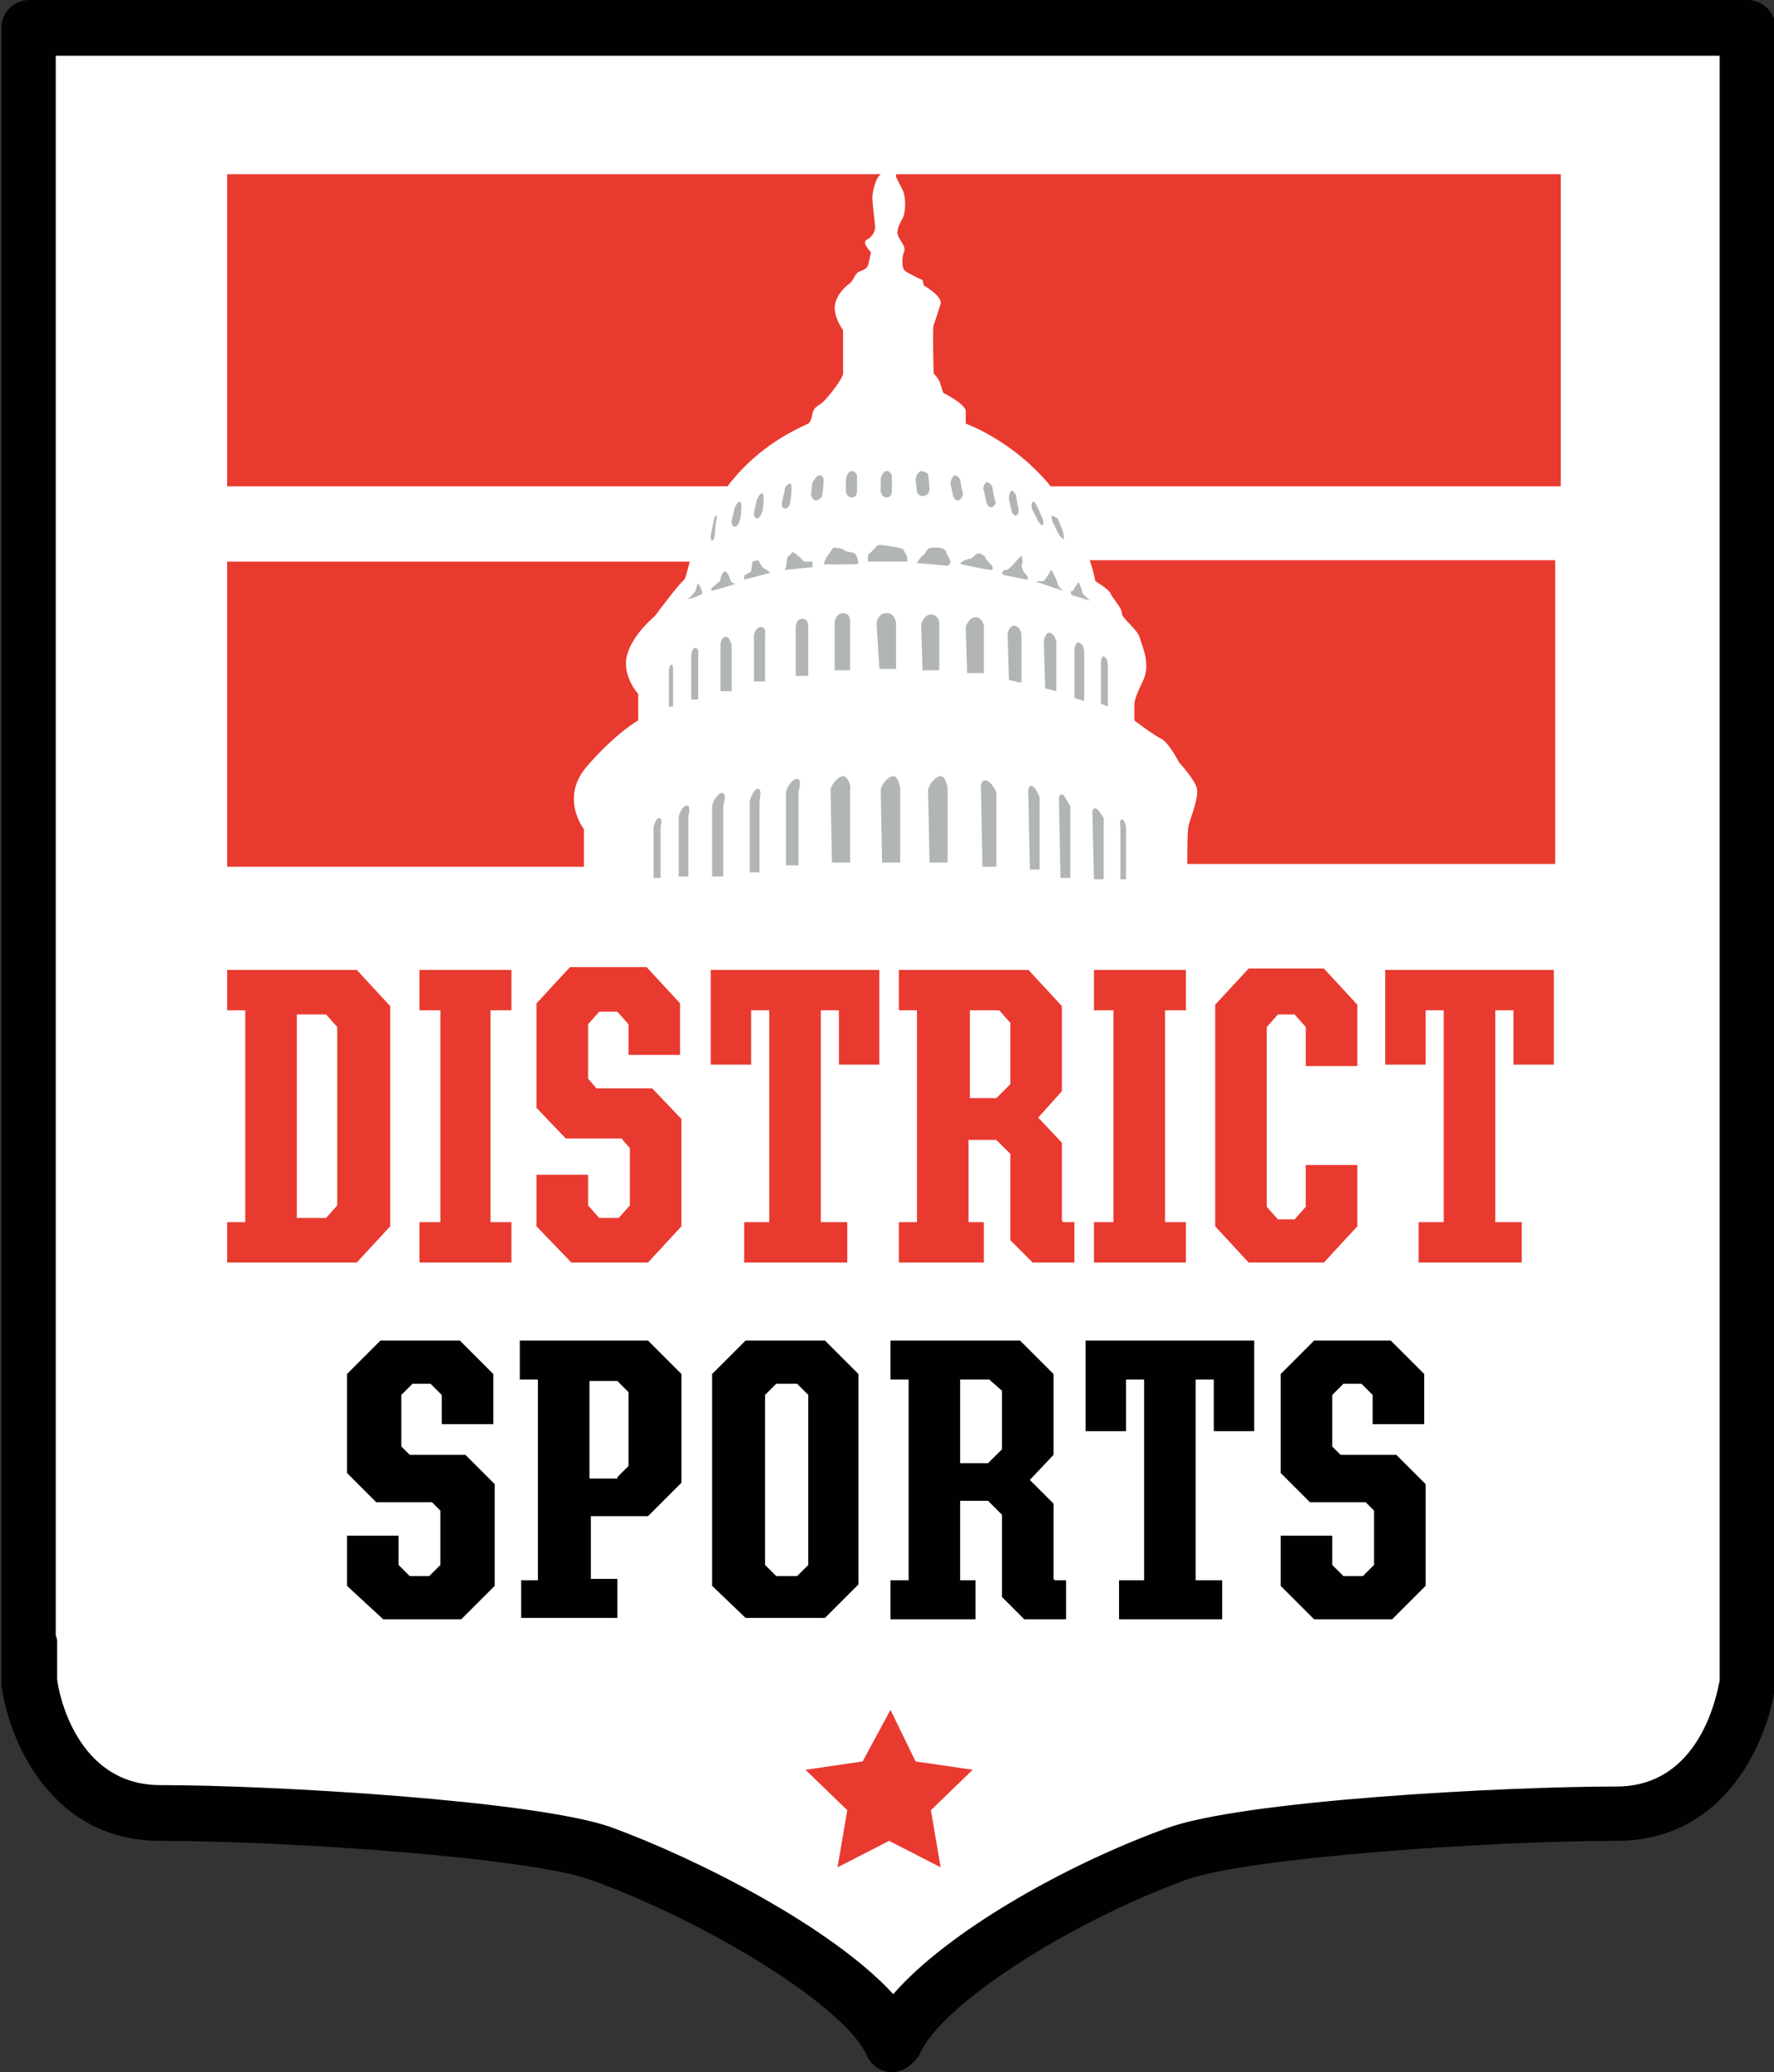 <?xml version="1.0" encoding="utf-8"?>
<!-- Generator: Adobe Illustrator 19.1.0, SVG Export Plug-In . SVG Version: 6.00 Build 0)  -->
<svg version="1.1" id="Layer_1" xmlns="http://www.w3.org/2000/svg" xmlns:xlink="http://www.w3.org/1999/xlink" x="0px" y="0px"
	 viewBox="0 0 127.3 148.7" style="enable-background:new 0 0 127.3 148.7;" xml:space="preserve">
<rect x="0" y="0" width="127.3" height="148.7" fill="#333333" stroke="none"/>
<style type="text/css">
	.st0{fill:#FFFFFF;}
	.st1{fill:#B2B5B6;}
	.st2{fill:#010101;}
	.st3{fill:#E93A30;}
</style>
<path class="st0" d="M125.3,2H2v115.7h0v2.9c0,0,1.2,9.5,9.4,9.5c8.2,0,26.6,1.1,31.6,2.9c8.4,3,19,9.3,21,13.7
	c1.9-4.4,11.8-10.5,20.3-13.6c5-1.8,23.4-2.9,31.6-2.9c8.2,0,9.4-9.5,9.4-9.5v-3h0V2z"/>
<path class="st1" d="M63.6,33.8C63.6,33.8,63.6,33.8,63.6,33.8c-0.2,0-0.4,0.4-0.4,0.6v0.9c0,0,0.1,0.4,0.4,0.4c0,0,0,0,0,0
	c0.3,0,0.4-0.2,0.4-0.5c0-0.3,0-1.1,0-1.1S63.9,33.8,63.6,33.8 M66.1,33.8C66.1,33.8,66,33.8,66.1,33.8c-0.3,0.1-0.4,0.5-0.4,0.6
	l0.1,0.9c0,0,0.1,0.3,0.4,0.3c0,0,0,0,0.1,0c0.3-0.1,0.4-0.3,0.4-0.5c0-0.3-0.1-1.1-0.1-1.1S66.3,33.8,66.1,33.8 M61.1,33.8
	C61.1,33.8,61.1,33.8,61.1,33.8c-0.2,0-0.4,0.4-0.4,0.6v0.9c0,0,0.1,0.4,0.4,0.4c0,0,0,0,0,0c0.3,0,0.4-0.2,0.4-0.5
	c0-0.3,0-1.1,0-1.1S61.4,33.8,61.1,33.8 M58.8,34.1c-0.2,0-0.4,0.4-0.5,0.5l-0.1,0.9c0,0,0.1,0.4,0.3,0.4h0c0.3,0,0.5-0.2,0.5-0.4
	c0.1-0.3,0.1-1.1,0.1-1.1S59.1,34.1,58.8,34.1L58.8,34.1 M68.5,34.1C68.4,34.1,68.4,34.1,68.5,34.1c-0.2,0.1-0.3,0.5-0.3,0.6
	l0.2,0.9c0,0,0.1,0.3,0.3,0.3c0,0,0,0,0.1,0c0.2-0.1,0.3-0.3,0.3-0.5c-0.1-0.3-0.2-1-0.2-1S68.7,34.1,68.5,34.1 M70.8,34.6
	C70.8,34.6,70.8,34.6,70.8,34.6c-0.2,0.1-0.3,0.5-0.2,0.6l0.2,0.9c0,0,0.1,0.3,0.3,0.3c0,0,0,0,0.1,0c0.2-0.1,0.3-0.3,0.2-0.5
	c-0.1-0.3-0.2-1-0.2-1S71,34.6,70.8,34.6 M56.7,34.7C56.6,34.7,56.6,34.7,56.7,34.7c-0.2,0-0.4,0.3-0.4,0.5l-0.2,0.9
	c0,0,0,0.4,0.2,0.4c0,0,0,0,0,0c0.2,0,0.4-0.2,0.4-0.5c0.1-0.3,0.1-1,0.1-1S56.8,34.7,56.7,34.7 M72.6,35.2
	C72.5,35.2,72.5,35.2,72.6,35.2c-0.2,0.1-0.2,0.5-0.2,0.6l0.2,0.9c0,0,0.1,0.3,0.3,0.3c0,0,0,0,0,0c0.2-0.1,0.2-0.3,0.2-0.5
	c-0.1-0.3-0.2-1-0.2-1S72.7,35.2,72.6,35.2 M54.7,35.4C54.7,35.4,54.6,35.4,54.7,35.4c-0.2,0-0.3,0.3-0.4,0.5l-0.2,0.9
	c0,0,0,0.4,0.2,0.4c0,0,0,0,0,0c0.2,0,0.3-0.2,0.4-0.5c0.1-0.3,0.1-1,0.1-1S54.8,35.4,54.7,35.4 M74.1,36C74.1,36,74.1,36,74.1,36
	c-0.1,0.1-0.1,0.5,0,0.6l0.4,0.8c0,0,0.2,0.3,0.3,0.3c0,0,0,0,0,0c0.1-0.1,0.1-0.3,0-0.5c-0.1-0.3-0.4-0.9-0.4-0.9S74.3,36,74.1,36
	 M53.1,36C53.1,36,53,36,53.1,36c-0.2,0-0.3,0.3-0.4,0.5l-0.2,0.9c0,0,0,0.4,0.2,0.4c0,0,0,0,0,0c0.2,0,0.3-0.2,0.4-0.5
	c0.1-0.3,0.1-1,0.1-1S53.2,36,53.1,36 M75.5,37c-0.1,0.1,0,0.4,0.1,0.6l0.4,0.8l0.3,0.3c0.1-0.1,0-0.3,0-0.5c-0.1-0.3-0.4-1-0.4-1
	L75.5,37z M51.4,37C51.4,37,51.4,37,51.4,37c-0.1,0-0.2,0.3-0.2,0.5l-0.2,0.9c0,0,0,0.4,0.1,0.4c0,0,0,0,0,0c0.1,0,0.2-0.3,0.2-0.5
	c0-0.3,0.1-1,0.1-1S51.5,37,51.4,37 M63.1,39.1c-0.2,0-0.5,0.5-0.7,0.6c-0.2,0.1-0.1,0.6-0.1,0.6l2.8,0c0,0,0-0.2,0-0.3
	c0-0.1-0.2-0.4-0.3-0.6C64.7,39.3,63.3,39.1,63.1,39.1 M67.2,39.3c-0.1,0-0.2,0-0.3,0c-0.4,0-0.4,0.3-0.6,0.5
	c-0.3,0.2-0.5,0.6-0.5,0.6l2.2,0.2c0,0,0.2-0.1,0.2-0.3c0-0.2-0.3-0.5-0.3-0.7C67.8,39.4,67.6,39.3,67.2,39.3 M59.8,39.3L59.3,40
	l-0.2,0.5c0,0,0.8,0,1.5,0c0.5,0,1,0,1-0.1c0-0.1-0.1-0.6-0.3-0.7c-0.2-0.1-0.6-0.1-0.7-0.2C60.4,39.3,59.8,39.3,59.8,39.3
	 M56.9,39.6L56.5,40l-0.1,0.7l-0.1,0.2l2-0.2l0-0.4l-0.6,0l-0.4-0.4L56.9,39.6z M70.2,39.7C70.2,39.7,70.1,39.7,70.2,39.7
	c-0.3,0.1-0.4,0.4-0.6,0.4c-0.2,0-0.9,0.3-0.6,0.4c0,0,1.9,0.4,2.1,0.4c0.2,0,0.2-0.2,0-0.4c-0.2-0.2-0.4-0.4-0.4-0.5
	C70.8,40,70.4,39.7,70.2,39.7 M73.3,39.9c-0.1,0-0.4,0.4-0.5,0.5c-0.1,0.1-0.4,0.5-0.6,0.5c0,0,0,0-0.1,0c0,0-0.5,0.3,0.1,0.4
	c0.6,0.1,1.4,0.3,1.5,0.3c0.1,0,0.1-0.2-0.1-0.4c-0.2-0.2-0.3-0.5-0.3-0.6C73.4,40.4,73.4,40,73.3,39.9
	C73.3,39.9,73.3,39.9,73.3,39.9 M54,40.3L53.9,41l-0.5,0.3v0.3l1.9-0.5l-0.6-0.4l-0.3-0.5L54,40.3z M75.4,40.9
	C75.4,40.9,75.3,41,75.4,40.9c-0.1,0.3-0.5,0.8-0.5,0.8s-0.1,0-0.2,0c-0.2,0-0.5,0-0.2,0.1l1.8,0.6c0,0-0.3-0.2-0.4-0.5
	c-0.1-0.4-0.3-0.7-0.3-0.7S75.5,40.9,75.4,40.9 M52,41C52,41,52,41,52,41c-0.1,0-0.3,0.4-0.3,0.6c0,0.2-0.9,0.6-0.6,0.8l1.7-0.5
	c0,0-0.3,0-0.4-0.3C52.3,41.2,52.1,41,52,41 M77.4,41.8c-0.1,0-0.4,0.6-0.4,0.6c-0.3,0-0.1,0.3-0.1,0.3l1.3,0.4c0,0-0.4-0.4-0.5-0.5
	C77.6,42.4,77.6,42.1,77.4,41.8C77.4,41.8,77.4,41.8,77.4,41.8 M50.1,41.9c-0.1,0-0.1,0.3-0.2,0.5c-0.1,0.2-0.4,0.5-0.6,0.6
	c-0.1,0,0,0,0,0c0.1,0,0.6-0.1,1.1-0.4C50.4,42.5,50.3,42.1,50.1,41.9C50.1,41.9,50.1,41.9,50.1,41.9 M63.6,44
	c-0.6,0-0.7,0.7-0.7,0.7l0.2,3.3h1.2v-3.4C64.2,44.5,64.2,44,63.6,44 M60.5,44c-0.5,0-0.6,0.6-0.6,0.6v3.5H61v-3.6
	C61,44.5,61,44,60.5,44 M66.8,44.1c-0.5,0-0.7,0.7-0.7,0.7l0.1,3.3h1.2v-3.4C67.4,44.6,67.3,44.1,66.8,44.1 M70,44.3
	c-0.5,0-0.7,0.7-0.7,0.7l0.1,3.3h1.2v-3.4C70.6,44.9,70.5,44.3,70,44.3 M57.6,44.4c-0.5,0-0.5,0.6-0.5,0.6v3.5H58v-3.6
	C58,44.9,58,44.4,57.6,44.4 M72.8,44.9c-0.4,0-0.5,0.6-0.5,0.6l0.1,3.3l0.9,0.2v-3.4C73.3,45.6,73.3,45,72.8,44.9
	C72.8,44.9,72.8,44.9,72.8,44.9 M54.6,45C54.5,45,54.5,45,54.6,45c-0.4,0-0.5,0.6-0.5,0.6v3.3l0.8,0v-3.4C54.9,45.5,55,45,54.6,45
	 M75.3,45.4c-0.3,0-0.4,0.6-0.4,0.6l0.1,3.4l0.8,0.2v-3.5C75.8,46.2,75.8,45.5,75.3,45.4C75.4,45.4,75.4,45.4,75.3,45.4 M52.1,45.7
	C52.1,45.7,52,45.7,52.1,45.7c-0.4,0-0.4,0.6-0.4,0.6v3.3l0.8,0v-3.4C52.4,46.2,52.4,45.7,52.1,45.7 M77.4,46.1
	c-0.3,0-0.3,0.6-0.3,0.6l0,3.4l0.7,0.2v-3.5C77.8,46.8,77.8,46.2,77.4,46.1C77.5,46.1,77.5,46.1,77.4,46.1 M49.9,46.5
	C49.9,46.5,49.9,46.5,49.9,46.5c-0.3,0-0.3,0.6-0.3,0.6v3.1l0.5,0V47C50.1,47,50.2,46.5,49.9,46.5 M79.2,47.1
	c-0.2,0-0.2,0.5-0.2,0.5l0,2.9l0.5,0.2v-2.9C79.5,47.7,79.5,47.2,79.2,47.1C79.3,47.1,79.2,47.1,79.2,47.1 M48.2,47.7L48.2,47.7
	c-0.2,0-0.2,0.5-0.2,0.5v2.5l0.3,0V48C48.3,48,48.3,47.7,48.2,47.7 M64.1,55.7c-0.4,0-0.9,0.7-0.9,1c0,0.3,0.1,5.2,0.1,5.2h1.3v-5.3
	C64.6,56.6,64.5,55.7,64.1,55.7 M60.5,55.7c-0.4,0-0.9,0.7-0.9,1c0,0.3,0.1,5.2,0.1,5.2h1.3v-5.3C61.1,56.6,60.9,55.7,60.5,55.7
	 M67.5,55.7c-0.4,0-0.9,0.7-0.9,1c0,0.3,0.1,5.2,0.1,5.2H68v-5.3C68,56.6,67.9,55.7,67.5,55.7 M57.2,55.9c-0.4,0-0.8,0.7-0.8,1v5.2
	h0.9v-5.3C57.3,56.8,57.6,55.9,57.2,55.9 M70.7,56c-0.4,0-0.3,0.6-0.3,1c0,0.3,0.1,5.2,0.1,5.2h1v-5.3C71.5,56.8,71.1,56,70.7,56
	 M74,56.4c-0.3,0-0.2,0.6-0.2,0.9c0,0.3,0.1,5.1,0.1,5.1h0.7v-5.2C74.6,57.2,74.3,56.4,74,56.4 M54.4,56.6c-0.3,0-0.6,0.7-0.6,1v5
	h0.7v-5.1C54.5,57.5,54.7,56.6,54.4,56.6 M51.8,56.9c-0.3,0-0.7,0.7-0.7,1v5h0.8v-5.1C51.9,57.8,52.2,56.9,51.8,56.9 M76.2,57
	c-0.3,0-0.2,0.6-0.2,0.9c0,0.3,0.1,5.1,0.1,5.1h0.7v-5.2C76.7,57.8,76.4,57,76.2,57 M49.3,57.8c-0.3,0-0.6,0.6-0.6,0.9v4.2h0.7v-4.4
	C49.4,58.6,49.6,57.8,49.3,57.8 M78.6,58c-0.3,0-0.2,0.5-0.2,0.8c0,0.3,0.1,4.3,0.1,4.3h0.7v-4.4C79.1,58.6,78.8,58,78.6,58
	 M47.3,58.7c-0.2,0-0.4,0.5-0.4,0.7V63h0.5v-3.7C47.4,59.3,47.6,58.7,47.3,58.7 M80.5,58.8c-0.2,0-0.1,0.4-0.1,0.7
	c0,0.2,0,3.6,0,3.6h0.4v-3.7C80.8,59.3,80.7,58.8,80.5,58.8"/>
<path class="st2" d="M91.9,113.8v-3.6h3.7v2.1l0.8,0.8h1.4l0.8-0.8v-3.9l-0.6-0.6h-4l-2.1-2.1v-7.1l2.4-2.4h5.5l2.4,2.4v3.6h-3.7
	v-2.1l-0.8-0.8h-1.3l-0.8,0.8v3.7l0.6,0.6h4l2.1,2.1v7.3l-2.4,2.4h-5.6L91.9,113.8z M80.2,113.4h1.9V99h-1.3v3.7h-2.9v-6.5H90v6.5
	h-2.9V99h-1.3v14.4h1.9v2.8h-7.4V113.4z M70.9,105l1-1v-4.2L71,99h-2.1v6H70.9z M63.9,113.4h1.3V99h-1.3v-2.8h9.3l2.4,2.4v5.8
	l-1.7,1.8l1.7,1.7v5.4l0.1,0.1h0.8v2.8h-3l-1.6-1.6v-5.9l-1-1h-2v5.7H70v2.8h-6.1V113.4z M57.2,113.1l0.8-0.8v-12.2l-0.8-0.8h-1.5
	l-0.8,0.8v12.2l0.8,0.8H57.2z M51.1,113.8V98.6l2.4-2.4h5.7l2.4,2.4v15.1l-2.4,2.4h-5.7L51.1,113.8z M44.3,106l0.8-0.8v-5.3
	l-0.8-0.8h-2v7H44.3z M37.3,113.4h1.3V99h-1.3v-2.8h9.2l2.4,2.4v7.8l-2.4,2.4h-4.1v4.5h1.9v2.8h-6.9V113.4z M24.9,113.8v-3.6h3.7
	v2.1l0.8,0.8h1.4l0.8-0.8v-3.9l-0.6-0.6h-4l-2.1-2.1v-7.1l2.4-2.4H33l2.4,2.4v3.6h-3.7v-2.1l-0.8-0.8h-1.3l-0.8,0.8v3.7l0.6,0.6h4
	l2.1,2.1v7.3l-2.4,2.4h-5.6L24.9,113.8z M4.1,120.5c0.1,1,1.4,7.6,7.4,7.6c8.1,0,26.8,1.1,32.3,3c6.3,2.3,15.9,7.2,20.3,12
	c3.9-4.5,12.4-9.3,19.6-11.9c5.4-2,24.2-3,32.3-3c6,0,7.2-6.6,7.4-7.6v-2.9c0-0.1,0-0.3,0-0.4V4H4v113.3c0,0.1,0.1,0.3,0.1,0.4
	V120.5z M64,148.7c-0.8,0-1.5-0.5-1.8-1.2c-1.5-3.4-11-9.4-19.8-12.6c-4.4-1.6-21.8-2.8-30.9-2.8c-7.9,0-10.9-7.3-11.4-11.2
	c0-0.1,0-0.2,0-0.2v-2.5c0-0.1,0-0.3,0-0.4V2c0-1.1,0.9-2,2-2h123.3c1.1,0,2,0.9,2,2v115.7c0,0.1,0,0.3,0,0.4v2.6c0,0.1,0,0.2,0,0.2
	c-0.5,3.9-3.5,11.2-11.4,11.2c-9.1,0-26.5,1.2-30.9,2.8c-8.5,3.1-17.6,9-19.1,12.5C65.5,148.2,64.8,148.7,64,148.7L64,148.7z"/>
<path class="st3" d="M64.3,12.5c0,0.1,0,0.2,0,0.2s0.3,0.6,0.5,1c0.2,0.4,0.2,1.5,0,1.9c-0.2,0.4-0.4,0.7-0.4,1.1
	c0,0.4,0.6,0.9,0.5,1.3c-0.2,0.4-0.2,1.2,0,1.4c0.2,0.2,1.3,0.7,1.3,0.7l0.1,0.4c0,0,1.3,0.7,1.2,1.3c-0.2,0.6-0.4,1.3-0.5,1.5
	c-0.1,0.2,0,3.5,0,3.5s0.4,0.4,0.5,0.8c0.1,0.4,0.2,0.6,0.2,0.6s1.6,0.8,1.6,1.3v0.9c0,0,3.4,1.2,6.1,4.5l0,0h36.6V12.5H64.3z
	 M78.6,41.7c0,0,1,0.6,1.1,0.9c0.1,0.3,0.8,1,0.8,1.4c0,0.4,1.1,1.1,1.3,1.8c0.2,0.7,0.8,1.9,0.2,3.1c-0.6,1.2-0.6,1.6-0.6,1.6v1.2
	c0,0,1.3,1,1.9,1.3c0.6,0.3,1.3,1.7,1.3,1.7s1.3,1.4,1.3,2c0.1,0.6-0.5,2.1-0.6,2.5c-0.1,0.3-0.1,1.9-0.1,2.8h26.4V40.2H78.2
	C78.5,41.1,78.6,41.7,78.6,41.7 M58,30.4c0,0,0.2-0.1,0.3-0.7c0.1-0.6,0.6-0.6,0.9-1c0.4-0.4,1.3-1.6,1.3-1.9v-3.1
	c0,0-0.6-0.8-0.6-1.6c0-0.8,0.7-1.5,1-1.7c0.3-0.2,0.4-0.6,0.6-0.8c0.2-0.2,0.7-0.2,0.8-0.6c0.1-0.4,0.2-0.9,0.2-0.9
	s-0.7-0.7-0.3-0.9c0.4-0.2,0.6-0.6,0.6-0.9c0-0.2-0.2-1.7-0.2-2.1c0-0.4,0.2-1.3,0.5-1.6l0.1-0.1H16.3v22.4h35.9
	C53.5,33.2,55.3,31.6,58,30.4 M41.9,59.5c0,0-1.8-2.3,0.3-4.6c2.1-2.4,3.6-3.2,3.6-3.2v-1.9c0,0-1.2-1.3-0.8-2.8
	c0.4-1.5,2-2.8,2-2.8s1.7-2.3,2.1-2.6c0.1-0.1,0.2-0.6,0.4-1.3H16.3v21.9h25.6V59.5z M61.9,126.4l-4.1,0.6l3,2.9l-0.7,4.1l3.7-1.9
	l3.7,1.9l-0.7-4.1l3-2.9l-4.1-0.6l-1.8-3.7L61.9,126.4z M101.7,87.7h1.9V72.5h-1.3v3.9h-2.9v-6.8h12.1v6.8h-2.9v-3.9h-1.3v15.2h1.9
	v2.9h-7.4V87.7z M87.2,88V72.1l2.4-2.6H95l2.4,2.6v4.4h-3.7v-2.8l-0.8-0.9h-1.2l-0.8,0.9v12.9l0.8,0.9h1.2l0.8-0.9v-3h3.7V88
	L95,90.6h-5.4L87.2,88z M78.5,87.7h1.4V72.5h-1.4v-2.9h6.6v2.9h-1.5v15.2h1.5v2.9h-6.6V87.7z M71.5,78.8l1-1v-4.4l-0.8-0.9h-2.1v6.3
	H71.5z M64.5,87.7h1.3V72.5h-1.3v-2.9h9.3l2.4,2.6v6.1l-1.7,1.9l1.7,1.8v5.6l0.1,0.1h0.8v2.9h-3L72.5,89v-6.2l-1-1h-2v5.9h1.1v2.9
	h-6.1V87.7z M53.3,87.7h1.9V72.5h-1.3v3.9H51v-6.8h12.1v6.8h-2.9v-3.9h-1.3v15.2h1.9v2.9h-7.4V87.7z M38.5,88v-3.7h3.7v2.2l0.8,0.9
	h1.4l0.8-0.9v-4.1l-0.6-0.7h-4l-2.1-2.2v-7.5l2.4-2.6h5.5l2.4,2.6v3.7h-3.7v-2.2l-0.8-0.9h-1.3l-0.8,0.9v3.9l0.6,0.7h4l2.1,2.2V88
	l-2.4,2.6H41L38.5,88z M30.1,87.7h1.5V72.5h-1.5v-2.9h6.6v2.9h-1.5v15.2h1.5v2.9h-6.6V87.7z M23.4,87.4l0.8-0.9V73.7l-0.8-0.9h-2.1
	v14.6H23.4z M16.3,87.7h1.3V72.5h-1.3v-2.9h9.3l2.4,2.6V88l-2.4,2.6h-9.3V87.7z"/>
</svg>
